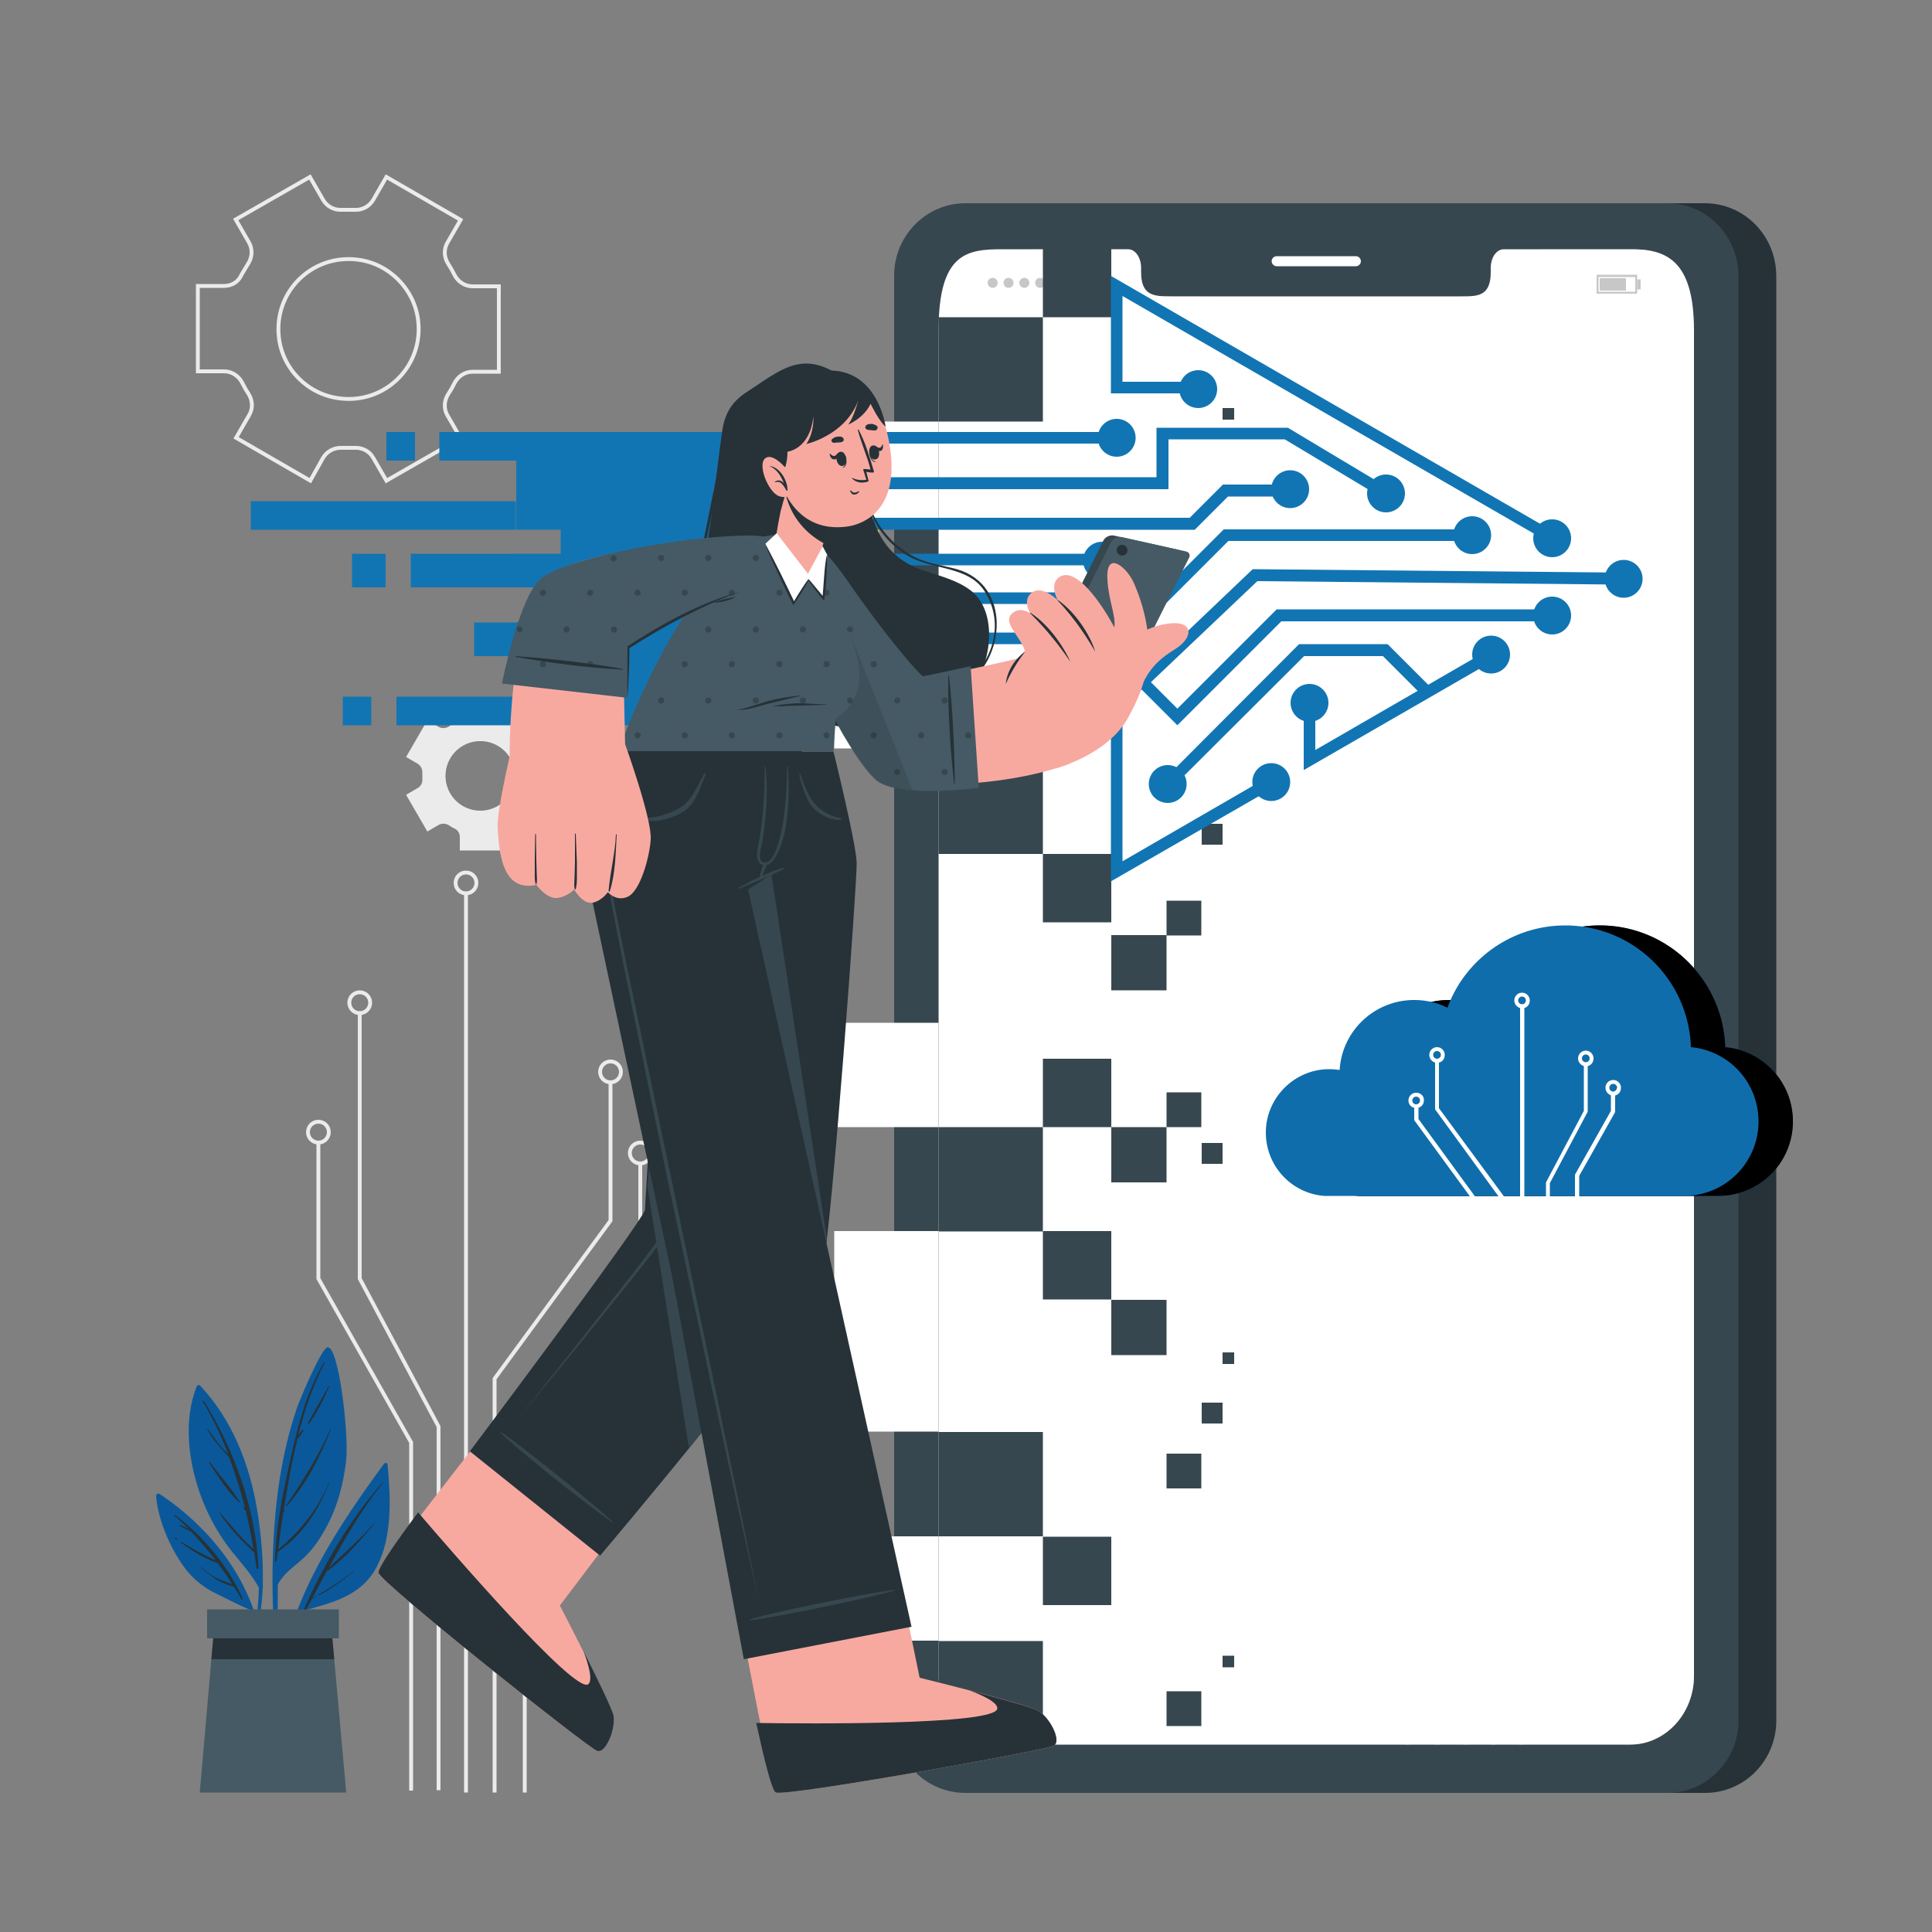<svg xmlns="http://www.w3.org/2000/svg" xmlns:xlink="http://www.w3.org/1999/xlink" viewBox="0 0 500 500" xmlns:v="https://vecta.io/nano"><rect x="0" y="0" width="500" height="500" fill="#808080" stroke="none"/><style><![CDATA[.B{fill:#263238}.C{stroke-miterlimit:10}.D{fill:#37474f}.E{fill:#f7a9a0}.F{fill:#455a64}.G{fill:#0a589a}.H{fill:#ffc727}.I{fill:#1275b3}]]></style><path fill="none" stroke="#ebebeb" d="M83.6 118.5c1-1.7 2.9-2.7 4.9-2.6h1.6 1.6c2-.1 3.9.8 4.9 2.6l3.4 5.9 19.2-11-3.4-5.9c-1-1.7-.9-3.8.2-5.5.6-.9 1.1-1.8 1.6-2.8.9-1.8 2.7-3 4.7-3h6.8V74.1h-6.8c-2 0-3.8-1.2-4.7-3-.5-1-1-1.9-1.6-2.8-1.1-1.7-1.2-3.8-.2-5.5l3.4-5.9L100 45.8l-3.4 5.9c-1 1.7-2.8 2.7-4.8 2.6h-1.7-1.7c-2 .1-3.8-.9-4.8-2.6l-3.4-5.9-19.2 11 3.4 5.9c1 1.7.9 3.8-.1 5.4l-1.8 3C61.7 73 59.9 74 58 74h-6.8v22.1H58c2 0 3.8 1.2 4.7 3 .5 1 1 1.9 1.6 2.8 1.1 1.7 1.2 3.8.2 5.5l-3.4 5.9 19.2 11.1 3.3-5.9zm-11.4-31c-1.5-11.9 8.5-21.8 20.4-20.3 8.1 1 14.6 7.6 15.6 15.6 1.5 11.9-8.5 21.8-20.3 20.3-8.2-1-14.7-7.5-15.7-15.6z" class="C"/><path d="M448.8 339.8l-5.5-9.5-2.9 1.7c-.9.5-1.9.4-2.7-.1-.5-.3-.9-.6-1.4-.8-.9-.4-1.4-1.3-1.4-2.3v-3.4h-11v3.4c0 1-.6 1.9-1.4 2.3-.5.2-1 .5-1.4.8-.8.5-1.9.6-2.7.1l-2.9-1.7-5.5 9.5 2.9 1.7c.9.5 1.3 1.4 1.3 2.4v.8.8c.1 1-.4 1.9-1.3 2.4l-2.9 1.7 5.5 9.5 2.9-1.7c.9-.5 1.9-.4 2.7.1.5.3.9.6 1.4.8.9.4 1.4 1.3 1.4 2.3v3.4h11v-3.4c0-1 .6-1.9 1.4-2.3.5-.2 1-.5 1.4-.8.8-.5 1.9-.6 2.7-.1l2.9 1.7 5.5-9.5-2.9-1.7c-.9-.5-1.3-1.4-1.3-2.4v-.8-.8c-.1-1 .4-1.9 1.3-2.4l2.9-1.7zm-10.5 4.9a9 9 0 1 1-18 0 8.96 8.96 0 0 1 9-9c4.9 0 9 4 9 9zM143.9 195.9l-5.5-9.5-2.9 1.7c-.9.5-1.9.4-2.7-.1-.5-.3-.9-.6-1.4-.8-.9-.4-1.4-1.3-1.4-2.3v-3.4h-11v3.4c0 1-.6 1.9-1.4 2.3-.5.2-1 .5-1.4.8-.8.5-1.9.6-2.7.1l-2.9-1.7-5.5 9.5 2.9 1.7c.9.5 1.3 1.4 1.3 2.4v.8.8c.1 1-.4 1.9-1.3 2.4l-2.9 1.7 5.5 9.5 2.9-1.7c.9-.5 1.9-.4 2.7.1.5.3.9.6 1.4.8.9.4 1.4 1.3 1.4 2.3v3.4h11v-3.4c0-1 .6-1.9 1.4-2.3.5-.2 1-.5 1.4-.8.8-.5 1.9-.6 2.7-.1l2.9 1.7 5.5-9.5-2.9-1.7c-.9-.5-1.3-1.4-1.3-2.4v-.8-.8c-.1-1 .4-1.9 1.3-2.4l2.9-1.7zm-10.6 4.9a9 9 0 1 1-18 0 9 9 0 1 1 18 0z" fill="#ebebeb"/><g fill="none" stroke="#ebebeb"><path d="M372 463.9v-37.1l-30-40.9V350" class="C"/><circle cx="342" cy="347.4" r="2.7"/><path d="M364.2 463.9v-32.2l-29.9-40.8V371" class="C"/><circle cx="334.3" cy="368.4" r="2.7"/><path d="M379.4 463.9v-82.7" class="C"/><circle cx="379.4" cy="378.5" r="2.7"/><path d="M386.5 463.3v-24.1l20.4-38.3v-78.8" class="C"/><circle cx="406.9" cy="319.5" r="2.7"/><path d="M393.6 463.4v-20.1l24-42.4v-45.2" class="C"/><circle cx="417.6" cy="353" r="2.7"/><path d="M128 463.9V356.8l30-40.9V280" class="C"/><circle cx="158" cy="277.4" r="2.7"/><path d="M135.8 463.9V361.7l29.9-40.8V301" class="C"/><circle cx="165.7" cy="298.4" r="2.7"/><path d="M120.6 463.9V231.2" class="C"/><circle cx="120.6" cy="228.5" r="2.7"/><path d="M113.5 463.3v-94.1l-20.4-38.3v-68.8" class="C"/><circle cx="93.1" cy="259.5" r="2.7"/><path d="M106.4 463.4v-90.1l-24-42.4v-35.2" class="C"/><circle cx="82.4" cy="293" r="2.7"/></g><g class="B"><path d="M40.4 463.9h419.3H40.4h0z"/><path d="M441.2 52.6H259.6c-10.1 0-18.4 8.4-18.4 18.7v374c0 10.3 8.2 18.7 18.4 18.7h181.7c10.2 0 18.4-8.4 18.4-18.7v-374c-.1-10.4-8.3-18.7-18.5-18.7zm6.9 381.1c0 9.8-7.4 17.8-16.5 17.8H269.2c-9.1 0-16.5-8-16.5-17.8V85.5c0-20.1 7.4-21 16.5-21h32.5c1.9 0 3.4 2.1 3.4 4.8v1.1c0 6.2 3.4 6.3 7.6 6.3H388c4.2 0 7.6 0 7.6-6.3v-1.1c0-2.7 1.5-4.8 3.4-4.8h32.6c9.1 0 16.5 2.7 16.5 21v348.2z"/></g><path d="M431.5 52.6H249.8c-10.1 0-18.4 8.4-18.4 18.7v374c0 10.3 8.2 18.7 18.4 18.7h181.7c10.2 0 18.4-8.4 18.4-18.7v-374c-.1-10.4-8.3-18.7-18.4-18.7zm6.9 381.1c0 9.8-7.4 17.8-16.5 17.8H259.4c-9.1 0-16.5-8-16.5-17.8V85.5c0-20.1 7.4-21 16.5-21h32.5c1.9 0 3.4 2.1 3.4 4.8v1.1c0 6.2 3.4 6.3 7.6 6.3h75.3c4.2 0 7.6 0 7.6-6.3v-1.1c0-2.7 1.5-4.8 3.4-4.8h32.6c9.1 0 16.5 2.7 16.5 21v348.2z" class="D"/><path d="M350.9 68.9h-20.5c-.7 0-1.3-.6-1.3-1.3h0c0-.7.6-1.3 1.3-1.3h20.5c.7 0 1.3.6 1.3 1.3h0c0 .7-.6 1.3-1.3 1.3zm87.5 16.6v348.2c0 9.8-7.4 17.8-16.5 17.8H259.4c-9.1 0-16.5-8-16.5-17.8V85.5c0-20.1 7.4-21 16.5-21h32.5c1.9 0 3.4 2.1 3.4 4.8v1.1c0 6.2 3.4 6.3 7.6 6.3h75.3c4.2 0 7.6 0 7.6-6.3v-1.1c0-2.7 1.5-4.8 3.4-4.8h32.6c9.2-.1 16.6 2.6 16.6 21z" fill="#fff"/><g fill="#c7c7c7"><path d="M286.3 72.2l-.3.3-.2.2c-.8-.8-1.9-1.3-3-1.3-1.2 0-2.2.4-3 1.3l-.2-.2-.3-.3c.1-.1.3-.2.4-.4l.9-.6c.4-.2.8-.3 1.2-.4.2 0 .4-.1.6-.1h.5.4c.4 0 .8.1 1.1.3.3.1.5.2.8.4.3.1.5.3.7.5a1.38 1.38 0 0 1 .4.3zm-5.5 1.5l-.5-.5c.6-.6 1.2-.9 2-1 1.2-.2 2.2.2 3 1l-.5.5c-.6-.5-1.2-.8-2-.8s-1.5.3-2 .8zm3.5.5l-.5.5c-.3-.3-.6-.4-1-.4a1.53 1.53 0 0 0-1 .4l-.5-.5c.7-.8 2.2-.9 3 0z"/><circle cx="282.8" cy="75.2" r=".4"/><circle cx="256.9" cy="73.2" r="1.3"/><circle cx="261" cy="73.2" r="1.3"/><circle cx="265.1" cy="73.2" r="1.3"/><circle cx="269.2" cy="73.2" r="1.3"/><circle cx="273.3" cy="73.2" r="1.3"/><path d="M423.7 76h-10.5v-4.9h10.5V76zm-10-.5h9.5v-3.8h-9.5v3.8zm.3-3.5h6.8v3.2H414z"/><path d="M423.7 72.3h.9v2.6h-.9z"/></g><g class="D"><path d="M269.9 274h17.7v17.7h-17.7zm0-53h17.7v17.7h-17.7zm0 97.6h17.7v17.7h-17.7z"/><path d="M242.9 291.7h27v27h-27z"/></g><path d="M215.9 264.7h27v27h-27zm0 132.9h27v27h-27zm0-230.9h27v27h-27zm0-57.6h27v27h-27zm0 209.5h27v51.9h-27z" fill="#fff"/><g class="D"><path d="M242.9 370.6h27v27h-27zm0 54.1h27v30.9h-27zm0-230.7h27v27h-27zm0-111.9h27v27h-27zm27 315.6h17.7v17.7h-17.7zm0-235.5h17.7v17.7h-17.7z"/><path d="M269.9 64.4h17.7v17.7h-17.7zM287.6 242h14.3v14.3h-14.3z"/><path d="M301.9 233.1h9v9h-9zm0 49.6h9v9h-9zm0 93.5h9v9h-9zM311 363h5.4v5.4H311zm5.4-13h3v3h-3zm0 78.5h3v3h-3zm0-322.9h3v3h-3zM311 295.8h5.4v5.4H311zm0-82.6h5.4v5.4H311zm-9.1 224.5h9v9h-9zm-14.3-101.3h14.3v14.3h-14.3z"/><path d="M287.6 291.7h14.3V306h-14.3z"/></g><path d="M99.4 378.8c-11.6 15.8-23.8 34-26.7 53.8 0 .3.4.4.5.1 1.4-5.4 3.1-10.7 5.1-15.8 7.6-2.1 15.2-3.8 19.2-11.4 4.1-7.8 3.6-18 2.8-26.5 0-.4-.6-.5-.9-.2z" class="G"/><path d="M78.5 416.8c5.2-11.7 11.9-23.5 20.5-33.1.1-.1.1 0 .1.1-5.6 6.9-9.8 14.3-14 22 3.9-3.9 8.1-7.4 11.7-11.6.1-.1.2 0 .1.1-3.6 4.3-7.6 9.1-12.3 12.3-1.3 2.3-2.5 4.7-3.8 7 .3-.2.6-.3 1-.5.1 0 .1.1.1.1-.4.2-.7.4-1.1.5-.6 1.1-1.2 2.2-1.9 3.3-.2.2-.5 0-.4-.2zm3.9-4.1c3.1-1.8 6.1-3.7 8.9-6 .1-.1.2 0 .1.1-2.8 2.3-5.7 4.4-8.9 6.1-.1.1-.3-.1-.1-.2z" class="B"/><path d="M71.4 429.7c0 .2.4.2.4 0l.1-19.6c1.7-3.4 5.2-5.2 7.7-7.9 1.8-1.9 3.3-4.1 4.6-6.5 3.1-5.5 4.7-11.7 5.4-17.9.7-7-2-29.9-4.9-29.1-1.5.4-6.4 11.8-7.8 15.5-2.1 6.2-3.6 12.6-4.6 19.1-2.3 15.3-2.1 31-.9 46.4z" class="G"/><path d="M71.3 401.6c.4-8.3 2.2-16.6 4-24.6 1.9-8.6 4.1-16.7 8.5-24.4.1-.1.3 0 .2.1-3 5.9-5.2 12.2-6.8 18.7.3-.5.7-.9 1-1.3.1-.2.4 0 .3.2-.4.6-.8 1.4-1.4 2H77c-1.5 6.1-2.6 12.4-3.6 18.7.1-.1.1-.2.2-.2 0-.1.1 0 .1.1-.1.2-.2.4-.4.6-.5 3.2-.9 6.4-1.3 9.5 5.7-4.8 10.5-10.6 13.2-17.6h.1c-2.7 7.3-6.9 13.8-13.4 18.2-.1.8-.2 1.7-.4 2.5 0 .2-.3.1-.3 0 0-.7 0-1.5.1-2.3 0 0-.1-.1 0-.2zm2.7-11.9c4.3-6.5 8.4-12.7 11.5-19.9 0-.1.2 0 .1.1-2.7 7.1-6.4 14.3-11.5 20 0 .1-.2-.1-.1-.2zm5.7-21.5l5.4-9.5c0-.1.2 0 .1.1-1.4 3.3-3.1 6.7-5.2 9.6-.1.1-.4 0-.3-.2zm-.7 1.4h0z" class="B"/><path d="M67 410.9c-.1 4.3-.6 8.6-1.5 12.8.1.5.1.9.2 1.4 1.4-4.7 2.1-9.5 2.3-14.3.1-.1.1-.3 0-.4.2-6.5-.4-13-1.4-19.4-2-12-6.4-23.4-14.8-32.4-.3-.3-.8-.1-.9.2-3.4 8.6-2.2 18.8.7 27.3 1.6 4.6 3.8 9 6.6 13s6.4 7.4 8.8 11.8z" class="G"/><g class="B"><path d="M52.8 362.6c7.9 12.8 13.4 28 14.1 43.2 0 .3-.4.3-.5.1l-.6-4.1c-3.3-3.1-6.6-6.4-9-10.3 0-.1.1-.1.1-.1 2.8 3.3 5.5 6.6 8.7 9.5-.6-3.4-1.2-6.6-2-9.9-.2-.2-.4-.5-.6-.7-.1-.2.1-.4.2-.2l.2.2c-1.1-4.5-2.5-8.8-4.1-13.1-2-2.4-4.3-4.5-5.7-7.4 0-.1.1-.1.1-.1 1.2 1.7 2.3 3.3 3.7 4.9.5.6 1.1 1.2 1.7 1.8-1.8-4.6-3.9-9.1-6.5-13.5-.3-.3 0-.5.2-.3zm1.5 15.8c2.6 3.4 5.5 6.7 7.8 10.3.1.1-.1.2-.2.1-3.1-2.9-5.6-6.8-7.8-10.3 0-.1.2-.2.2-.1z"/><path d="M62.5 389.5l.1.1c.1.1 0 .2-.1.1l-.1-.1c0-.1.1-.2.1-.1z"/></g><path d="M40.4 387.3c.6 6.6 4.1 14.5 8.3 19.6 1.9 2.2 4.2 4 6.8 5.3 2.9 1.4 6 3.1 9 4.3 1.4 3.6 2.5 7.4 3.2 11.4.1-.3.2-.7.3-1-1.9-16.7-12.8-31-26.6-40.2-.5-.4-1.1 0-1 .6z" class="G"/><path d="M45.1 392.2c-.1-.1 0-.3.1-.2 7.3 5.4 13.9 13.3 17.6 21.7.1.2-.2.4-.3.2-.6-1.1-1.3-2.2-2-3.3-3.2-.6-6.1-2.8-8.5-4.9-.1-.1 0-.1.1-.1 1.2 1.1 2.5 2.1 4 2.8 1.3.7 2.7 1.1 4 1.6-1.2-1.9-2.4-3.6-3.7-5.4-3.4-1.2-6.6-3.2-9.5-5.3-.1-.1 0-.2.1-.2 2.9 1.8 5.8 3.3 8.8 4.7-1.9-2.5-4-4.9-6.2-7.3-1.1-.6-2.2-1.1-3.2-1.7-.1 0 0-.2.1-.2.8.3 1.7.7 2.5 1.2-1.2-1.1-2.5-2.4-3.9-3.6zm.3 5.8c.2.1.4.2.5.4.1 0 0 .1-.1.1l-.6-.3c.1-.1.1-.3.2-.2z" class="B"/><path d="M89.6 463.9H51.7l3-34.5.7-7.6h30.4l.7 7.6z" class="F"/><path d="M86.5 429.4H54.7l.7-7.6h30.4z" class="B"/><path d="M53.6 416.5h34.1v7.5H53.6z" class="F"/><g class="I"><path d="M202.2 114.8v8.7H226v3.1h-41.4v7.4H226v32.7h-35.1v8.7H226v12.3h-92.4v-26.6h28.3V152h-28.3v-8.7h11.5v-6.2h-11.5v-25.3H226v3z"/><path d="M224.5 114.8v-3H289v3h-61.5 0z"/></g><path d="M224.5 123.5h3v3h-3zm0 10.5h3v32.7h-3z" class="H"/><g class="I"><path d="M329.7 203.7l-4 2.4-38.2 22v-40.4h-63v-12.3h3v9.3h63v38.2l33.7-19.5 4-2.3zm7.7-4.4v-17.5h3v12.3l43.6-25.2 1.6 2.6zm60.1-60.9l-107-61.8v22.2h19.6v3h-22.6V71.4L399 135.8zm-38-12L358 129l-4-2.4-21.5-12.9h-30.1v12.9H226v-3.1h73.3v-12.8h34l22.2 13.3z"/><path d="M295.8 178.5h-72.6v-3h71.4l29.6-28.2 96 .9v3.1l-94.8-.9z"/><circle cx="358.7" cy="127.7" r="4.9"/><circle cx="333.9" cy="126.6" r="4.9"/><circle cx="381" cy="138.5" r="4.9"/><circle cx="401.7" cy="139.3" r="4.9"/><circle cx="329" cy="202.4" r="4.9"/><circle cx="302.2" cy="202.9" r="4.9"/><circle cx="401.7" cy="159.3" r="4.9"/><circle cx="338.9" cy="181.9" r="4.9"/><circle cx="385.9" cy="169.4" r="4.9"/><circle cx="420.2" cy="149.8" r="4.9"/><circle cx="289" cy="113.3" r="4.9"/><circle cx="285.2" cy="145.1" r="4.9"/><circle cx="310.1" cy="100.7" r="4.9"/><path d="M309.2 137.1H226V134h81.9l8.6-8.6h16.2v3.1h-14.9zm67.7-.1v3h-59l-26.7 26.7h-66.8v-3H290l26.7-26.7zm-312-7.3h68.6v7.4H64.9zm37.7 50.6h31v7.4h-31zm11.1-68.5h19.9v7.4h-19.9zm-13.7 0h7.4v7.4H100zm-11.3 68.5h7.4v7.4h-7.4zm34-19.2h39.2v8.7h-39.2zm-16.4-17.8h27.3v8.7h-27.3zm-15.2 0h8.7v8.7h-8.7zm135.2 0H283v3h-56.7z"/></g><circle cx="239.8" cy="154.7" r="4.9" class="H"/><path d="M244 153.3h56.7v3H244zm60.7 34.4l-10.1-10.1 2.1-2.2 8 8 25.7-25.7h71.3v3.1h-70.1zm-1.4 16.2l-2.1-2.1 35-35.1h22.9l11.3 11.3-2.1 2.2-10.4-10.4h-20.4z" class="I"/><use xlink:href="#B" class="G"/><use xlink:href="#B" opacity=".1"/><use xlink:href="#B" x="-8.9" fill="#106dac"/><g fill="#fff"><path d="M389.2 309.6h-1.4l-16.4-22.5v-12.6h1v12.3z"/><path d="M371.9 271c-1.1 0-2 .9-2 2 0 .9.6 1.7 1.5 2 .2.1.4.1.5.1.2 0 .4 0 .5-.1.9-.2 1.5-1 1.5-2 0-1.1-.9-2-2-2zm0 3c-.5 0-1-.4-1-1 0-.5.4-1 1-1 .5 0 1 .4 1 1s-.5 1-1 1zm9.8 35.6h-1.3L366 289.9v-3.6h1.1v3.3z"/><path d="M366.5 282.8c-1.1 0-2 .9-2 2 0 .9.6 1.7 1.5 1.9.2.1.4.1.5.1.2 0 .4 0 .5-.1.9-.2 1.5-1 1.5-1.9.1-1.1-.8-2-2-2zm0 3c-.5 0-1-.4-1-1 0-.5.4-1 1-1 .5 0 1 .4 1 1 0 .5-.4 1-1 1zm26.9-25.4h1.1v49.2h-1.1z"/><path d="M393.9 256.9c-1.1 0-2 .9-2 2 0 .9.6 1.7 1.5 2 .2.1.4.1.5.1.2 0 .4 0 .5-.1.9-.2 1.5-1 1.5-2 0-1.1-.9-2-2-2zm0 3c-.5 0-1-.4-1-1 0-.5.4-1 1-1 .5 0 1 .4 1 1 0 .5-.4 1-1 1zm17 15.5v12.3l-9.8 18.5v3.4h-1V306l9.8-18.5v-12.1z"/><path d="M410.4 271.9c-1.1 0-2 .9-2 2 0 .9.6 1.7 1.5 2 .2 0 .3.1.5.1s.4 0 .5-.1c.9-.2 1.5-1 1.5-2 0-1.1-.9-2-2-2zm0 3c-.5 0-1-.4-1-1 0-.5.4-1 1-1 .5 0 1 .4 1 1s-.5 1-1 1zm7.6 8.1v4.8l-9.3 16.5v5.3h-1.1V304l9.3-16.5V283z"/><path d="M417.5 279.5c-1.1 0-2 .9-2 2 0 .9.6 1.7 1.5 2a.9.9 0 0 0 .5.1c.2 0 .4 0 .5-.1.9-.2 1.5-1 1.5-2 0-1.1-.9-2-2-2zm0 3c-.5 0-1-.4-1-1 0-.5.4-1 1-1 .5 0 1 .4 1 1-.1.5-.5 1-1 1z"/></g><g class="B"><path d="M184.3 132.2c-1.3 10.2-4.5 22.3-.9 32.4 2.8 7.9 9.6 13.6 16.8 17.4 15.8 8.5 38.6 11.2 51.3-4.1 5.1-6.1 6.9-19.6-.3-25.1-3.7-2.8-8.3-3.8-12.6-5.3-5.7-2-9.6-5.6-11.9-11.2-4.4-10.9-2.8-18.6-2.9-30 0-2.1-.4-4.3-2.3-6.2-1.6-2-3.9-3.4-6.5-4.3-2.1-1.1-4.4-1.8-6.8-1.7-5.1.1-10.3 4.4-14.4 7-4.2 2.6-6.2 5.6-6.9 10.5-1 6.8-1.7 13.7-2.6 20.6z"/><path d="M182.7 136.9l5.6-27.9c0-.1.1 0 .1 0l-4 23c-1.4 7.5-3.4 15.1-4.1 22.8-1.7 17.1 15.4 25.4 30 25.7.7 0 .6 1.1-.1 1-12.8-.7-27.8-6.2-30.5-20.4-1.6-7.7 1.5-16.6 3-24.2zm40.4-31.6c0-.2.3-.2.3 0-.3 9.4-1.5 20.4 3.2 29 2.3 4.2 5.9 7.7 10.2 9.9 3.4 1.7 7.2 2.1 10.8 3.1 14.2 4 12.8 23.5 1.8 30.3-.2.1-.5-.3-.3-.4 7.8-5.3 11.1-15.8 5.7-24.2-4.3-6.7-13.8-5.4-20.1-9.3-13.2-8.1-12.9-24.8-11.6-38.4z"/></g><path d="M154.5 453.1c-2.4-.8-55.5-43.1-56.5-46-.4-1.1 40.6-53 40.6-53l32.6 26.6-26.3 34.8s13.1 25.3 13.9 28.6c.6 3.2-2 9.9-4.3 9z" class="E"/><path d="M150.1 425.4c-.1-.1-.2-.2-.1-.3 0 0 0 .1.1.3z" class="H"/><path d="M154.5 453.1c-2.4-.8-55.5-43.1-56.5-46-.4-1 4.1-7.5 10.2-15.7 8.3 9.7 40.4 46.9 44 44.5 1.4-1-.1-5.7-1.2-8.6 3.6 7.1 7.4 15 7.8 16.7.6 3.3-2 10-4.3 9.1zm-32.9-77.5l33.7 27s55.8-65.8 57.8-75.7c2.3-11.2 8.8-99.3 8.6-103.7-.2-5.3-6-28.7-6-28.7H174l-7.1 118.7c-1.3 3.8-45.3 62.4-45.3 62.4z" class="B"/><g class="D"><path d="M158.6 393.9c-5.4-5.2-26.4-21.9-29-23.3-.1 0-.1.1-.1.1 1.9 2.3 19.8 16.9 29 23.3.1.1.2-.1.1-.1zm59.3-182.1c-.6-.2-1.1-.2-1.7-.4l-1.8-.7c-1.1-.6-2.2-1.3-3.2-2.3s-1.8-2.4-2.5-4c-.4-.8-2.1-5.3-2.1-5.4s-.2 0-.2.1c.1.6 1.3 4.5 1.6 5.5.7 1.8 1.4 3.5 2.6 4.6 1.1 1.1 2.3 1.9 3.6 2.4.6.3 1.3.4 1.9.5s1.2.2 1.7-.1c.2 0 .1-.2.1-.2zm-37-15.3l-.9 23.1-1 23.1-2.2 46.2-1.3 23.1-.2 2.9c0 .1 0 .2-.1.4-.1.1-.1.3-.2.4-.1.2-.3.4-.4.6-.3.4-.5.8-.8 1.2l-3.4 4.7c-2.3 3.1-4.7 6.1-7.1 9.1l-14.5 18-14.7 17.8 14.4-18.1 14.3-18.2c2.4-3 4.7-6.1 7-9.2 1.2-1.5 2.3-3.1 3.4-4.7.3-.4.5-.8.8-1.2.2-.4.6-.8.5-1.1.1-.9.2-1.9.2-2.8l1.2-23.1 2.4-46.2 1.3-23.1 1.3-22.9z"/><path d="M214 320.7l-.8 6.1c-1.1 5.5-19.3 28.8-34.9 48l-10.7-67.5c1.9-24 6.4-112.9 6.4-112.9h20.8L214 320.7z"/></g><path d="M272.7 451.8c-2.2 1.2-69.1 13.2-71.9 12.1-1.1-.4-13.1-65.5-13.1-65.5l41.5-7 8.8 42.8s27.7 6.8 30.6 8.5c3 1.6 6.3 7.9 4.1 9.1z" class="E"/><path d="M249 436.8c-.2 0-.3-.1-.3-.1s.1 0 .3.1z" class="H"/><path d="M272.7 451.8c-2.2 1.2-69.1 13.2-71.9 12.1-1-.4-2.9-8-5.1-18 12.7.2 61.9.6 62.4-3.7.2-1.7-4.4-3.7-7.2-4.7 7.6 2 16.1 4.3 17.7 5.2 3 1.6 6.3 7.9 4.1 9.1zm-65.2-257.3s-1.1 17.9-6 30.6l-7.9 5.1L235.9 421l-43.4 8.4-18.5-98.8L152.4 229c-1.7-10.3 7.8-34.6 7.8-34.6h47.3z" class="B"/><g class="D"><path d="M231.5 411.4c-11.9 1.8-34.8 6.6-37.6 7.8-.1 0 0 .2 0 .1 3 0 30.9-5.6 37.6-7.7.2 0 .1-.2 0-.2zm-66-199.6c.9-.2 1.8-.1 2.7-.2s1.9-.3 2.8-.5c1.7-.5 3.4-1.1 4.9-2 1.6-.9 2.6-2.3 3.6-3.8.5-.8 2.8-5.2 2.8-5.2.1-.1.3 0 .3.1-.1.6-1.6 4.4-2.1 5.4-.9 1.8-2 3.4-3.7 4.5-1.7 1-3.6 1.7-5.5 2.1-1 .2-2 .3-3 .3-.9 0-1.9.1-2.8-.3-.2-.2-.1-.4 0-.4zm37 12.8c-4 1.3-7.8 3.2-11.4 5.2-.1.1-.1.3.1.2 3.9-1.6 7.8-3.2 11.5-5 .3-.1.1-.5-.2-.4zm1.4-26.3c0-.1-.2-.2-.2 0 0 4.6-.3 8.6-.8 12.8-.2 2-1.9 12.9-5.3 12.1-.6-.1-.9-.7-.9-1.6-.1-1 .3-2.3.5-3.3a81.42 81.42 0 0 0 .9-6.9c.4-4.3.5-8.6 0-12.9 0-.1-.2-.1-.2 0 0 6-.3 11.9-1.2 17.8-.5 2.8-1.9 7.1 1 7.6 3 .5 5-6.7 5.4-8.6 1.1-5.6 1.2-11.5.8-17z"/><path d="M197.7 223.4c-.3.7-.6 1.5-.8 2.3-.2.6-.4 1.2-.3 1.9 0 .1.2.1.2.1.4-.5.6-1.2.8-1.8l.8-2.1c.2-.6-.5-.8-.7-.4zm-34-28.9c-1.2 4.5-2.3 9.1-3.3 13.6-1 4.6-2 9.2-2.6 13.8l-.2 1.7c0 .6 0 1.2-.1 1.7l.5 3.4 1.3 6.9 2.8 13.8 11.5 55 11.5 55 5.7 27.5 5.6 27.5-6.1-27.4-6-27.5-11.7-55-11.3-55.1-2.7-13.8-1.2-6.9-.5-3.5c0-1.2.1-2.4.3-3.5.7-4.7 1.7-9.2 2.8-13.8 1.3-4.4 2.5-8.9 3.7-13.4z"/></g><path d="M204.6 152.4c5 25.4 17.9 47.7 25.4 49.5 10.8 2.5 33.5.9 46.8-4.3 3.7-1.5-5.7-29.3-9.8-28.1-5 1.5-27.8 6.2-28.3 6.2-1.1 0-18.5-23.1-22.7-29.1-7.6-11-14.1-8-11.4 5.8z" class="E"/><path d="M285.6 139.8l-15.2 30.4c-.6.9-.2 1.7.7 1.9l16.6 3.7c.9.2 2.1-.3 2.7-1.2l15.2-30.4c.6-.9.2-1.7-.7-1.9l-16.6-3.7c-1-.2-2.2.3-2.7 1.2z" class="D"/><path d="M287.6 140.2l-15.2 30.4c-.6.9-.2 1.7.7 1.9l16.6 3.7c.9.2 2.1-.3 2.7-1.2l15.2-30.4c.6-.9.2-1.7-.7-1.9l-16.6-3.7c-1-.2-2.2.4-2.7 1.2z" class="F"/><circle cx="290.4" cy="142.4" r="1.4" class="B"/><g class="E"><path d="M292.6 182.5c4.4-7.5 4.4-10.1 11.5-14.5 4.7-2.9 4.8-7.1-.8-6.7-9.3.6-17 9.1-18.8 12.8l8.1 8.4z"/><path d="M273.1 198.9s13.9-3.6 19.1-13.6c3-5.7 8.9-16.6 1.3-34.3-1.8-4.2-7.4-8.9-6.9-1 .3 5.6 2.2 9.1 1.8 12.4 0 0-7.8-5.1-11.9-3.2-1.8.9-6.8 3.4-10.4 5.9 0 0 .3.9.9 2 0 0-3.8 2-5.7 8.2l11.8 23.6z"/><path d="M293.1 180.5c-.3-3.4-1-10.5-3.7-16.1-2.9-6.2-10.2-17.5-14.8-15.3-3.4 1.6-.9 6.2-.9 6.2s-4-4-6.7-1.9c-2.5 1.9-.4 5.3-.4 5.3s-2.8-2-4.9.3c-2.4 2.8 3.9 6.6 3.9 11.5 0 1.2 27.5 10 27.5 10z"/></g><path d="M283.4 168.6c-.8-3.1-4.4-9.7-9.6-13.3-.1-.1-.2 0-.1.1 4.8 5 8.3 10.7 9.7 13.2zm-6.4 2.7c-1-2.6-5-9.3-10.3-12.7-.1-.1-.2 0-.1.1 5.2 5.1 8.9 10.3 10.4 12.6 0 .1 0 .1 0 0zm-11.7-2.7c-2 2.7-3.7 5.4-5 8.4.3-3.3 2.3-6.4 5-8.4h0z" class="B"/><path d="M251.2 172.4l2.1 31.5s-20.8 2.8-26.5-2-19-28.1-22.2-46.6 3.4-21.3 14.3-5.6c10.8 15.7 19.5 25.4 20 25.3.5 0 12.3-2.6 12.3-2.6z" class="F"/><path d="M207.8 143.7c.4 0 .8.3.8.8 0 .4-.3.8-.8.8-.4 0-.8-.3-.8-.8s.3-.8.8-.8zm-.8 19.2c0 .4.3.8.8.8.4 0 .8-.3.8-.8 0-.4-.3-.8-.8-.8s-.8.4-.8.8zm12.2 0c0 .4.3.8.8.8.4 0 .8-.3.8-.8 0-.4-.3-.8-.8-.8-.4 0-.8.4-.8.8zm-6.1-9.5c0 .4.3.8.8.8.4 0 .8-.3.8-.8s-.3-.8-.8-.8-.8.4-.8.8zm6.1 27.9c0 .4.3.8.8.8.4 0 .8-.3.8-.8s-.3-.8-.8-.8c-.4 0-.8.4-.8.8zm12.2 0c0 .4.3.8.8.8.4 0 .8-.3.8-.8s-.3-.8-.8-.8c-.4 0-.8.4-.8.8zm12.3 0c0 .4.3.8.8.8.4 0 .8-.3.8-.8s-.3-.8-.8-.8-.8.4-.8.8zm-30.6-9.4c0 .4.3.8.8.8.4 0 .8-.3.8-.8s-.3-.8-.8-.8-.8.3-.8.8zm12.2 0c0 .4.3.8.8.8s.8-.3.8-.8-.3-.8-.8-.8-.8.3-.8.8zm25 .7c.1 0 .2.1.3.1.2 0 .4-.1.6-.3-.2 0-.5.1-.9.2zm-18.9 27.2c0 .4.3.8.8.8.4 0 .8-.3.8-.8 0-.4-.3-.8-.8-.8-.4 0-.8.3-.8.8zm12.3 0c0 .4.3.8.8.8.4 0 .8-.3.8-.8 0-.4-.3-.8-.8-.8s-.8.3-.8.8zm-18.4-9.5c0 .4.3.8.8.8s.8-.3.8-.8c0-.4-.3-.8-.8-.8s-.8.4-.8.8zm12.3 0c0 .4.3.8.8.8.4 0 .8-.3.8-.8 0-.4-.3-.8-.8-.8s-.8.4-.8.8zm12.2 0c0 .4.3.8.8.8s.8-.3.8-.8c0-.4-.3-.8-.8-.8s-.8.4-.8.8z" class="D"/><path d="M245.6 174.9c0-.1-.2-.1-.2 0-.1 9.3.5 18.6 1.5 27.8 0 .1.2.1.2 0-.1-9.3-.5-18.6-1.5-27.8z" class="B"/><path opacity=".1" d="M236.2 204.6c-3.9-.3-7.5-1-9.5-2.6-5.7-4.8-19-28.1-22.2-46.6-2.3-13.4.5-18.5 6.3-14.5l25.4 63.7z"/><path d="M216.3 185.9l-.6 8.5h-55.6s12.1-36.1 31.7-52.4c8.5-7.1 17.9-2.4 21.6 4.7.9 1.8 9 20.8 9 28 .1 7.9-6.1 11.2-6.1 11.2z" class="F"/><path d="M195.5 143.7c.4 0 .8.3.8.8 0 .4-.3.8-.8.8-.4 0-.8-.3-.8-.8.1-.5.4-.8.8-.8zm11.5.7c0 .4.3.8.8.8.4 0 .8-.3.8-.8 0-.4-.3-.8-.8-.8-.5.1-.8.4-.8.8zm-24.5 18.5c0 .4.3.8.8.8.4 0 .8-.3.8-.8 0-.4-.3-.8-.8-.8-.4 0-.8.4-.8.8zm12.3 0c0 .4.3.8.8.8.4 0 .8-.3.8-.8 0-.4-.3-.8-.8-.8s-.8.4-.8.8zm12.2 0c0 .4.3.8.8.8.4 0 .8-.3.8-.8 0-.4-.3-.8-.8-.8s-.8.4-.8.8zm12.5-.7c-.2.1-.3.4-.3.6 0 .4.4.8.8.8-.1-.4-.3-.9-.5-1.4zm-30.9-8.8c0 .4.3.8.8.8.4 0 .8-.3.8-.8s-.3-.8-.8-.8c-.4 0-.8.4-.8.8zm12.3 0c0 .4.3.8.8.8.4 0 .8-.3.8-.8s-.3-.8-.8-.8-.8.4-.8.8zm12.2 0c0 .4.3.8.8.8.4 0 .8-.3.8-.8s-.3-.8-.8-.8-.8.4-.8.8zm-42.8 27.9c0 .4.3.8.8.8.4 0 .8-.3.8-.8s-.3-.8-.8-.8-.8.4-.8.8zm12.2 0c0 .4.3.8.8.8.4 0 .8-.3.8-.8s-.3-.8-.8-.8c-.4 0-.8.4-.8.8zm12.3 0c0 .4.3.8.8.8.4 0 .8-.3.8-.8s-.3-.8-.8-.8-.8.4-.8.8zm12.2 0c0 .4.3.8.8.8.4 0 .8-.3.8-.8s-.3-.8-.8-.8-.8.4-.8.8zm13-.8c-.4 0-.8.4-.8.8s.4.8.8.8c.1 0 .3 0 .4-.1.1-.2.3-.4.4-.6h0c0-.5-.4-.9-.8-.9zm-43.6-8.6c0 .4.3.8.8.8.4 0 .8-.3.8-.8s-.3-.8-.8-.8c-.4 0-.8.3-.8.8zm12.2 0c0 .4.3.8.8.8.4 0 .8-.3.8-.8s-.3-.8-.8-.8c-.4 0-.8.3-.8.8zm12.3 0c0 .4.3.8.8.8.4 0 .8-.3.8-.8s-.3-.8-.8-.8-.8.3-.8.8zm12.2 0c0 .4.3.8.8.8.4 0 .8-.3.8-.8s-.3-.8-.8-.8-.8.3-.8.8zm-48.9 18.4c0 .4.3.8.8.8.4 0 .8-.3.8-.8 0-.4-.3-.8-.8-.8s-.8.4-.8.8zm12.2 0c0 .4.3.8.8.8.4 0 .8-.3.8-.8 0-.4-.3-.8-.8-.8-.4 0-.8.4-.8.8zm12.2 0c0 .4.3.8.8.8.4 0 .8-.3.8-.8 0-.4-.3-.8-.8-.8-.4 0-.8.4-.8.8zm12.3 0c0 .4.3.8.8.8.4 0 .8-.3.8-.8 0-.4-.3-.8-.8-.8s-.8.4-.8.8zm12.2 0c0 .4.3.8.8.8.4 0 .8-.3.8-.8 0-.4-.3-.8-.8-.8s-.8.4-.8.8z" class="D"/><path d="M207 180c-2.7.3-5.5.7-8.1 1.4l-3.9 1.2-1.9.6c-.7.2-1.4.4-2.1.4-.1 0-.1.1 0 .1.7 0 1.3 0 2-.1.6-.1 1.3-.2 1.9-.4l4-1.1 8.2-2c.1.1 0-.2-.1-.1zm6.8 2.3l-6.8-.3c-1.1 0-2.3.1-3.4.2-.5.1-1.1.1-1.6.2l-1.8.3c-.1 0-.1.1 0 .1.6-.1 1.1 0 1.7 0s1.1 0 1.7-.1l3.4-.1 6.8-.2c.1.1.1-.1 0-.1z" class="B"/><g class="E"><path d="M195.3 139.6c-25.8.5-51.8 5-55.9 11.7-5.6 9-7.6 32-7.5 45.1 0 3.8 29.9 2.9 29.9-1.2 0-5-.7-28.6-.5-29.1.3-1 27.2-13.6 33.7-16.5 10.7-4.8 11.7-10.2.3-10z"/><path d="M162.4 232.1c-2.9 1.3-5.1-1.2-5.1-1.2s-1.4 2.1-3.8 2.7c-2.7.6-4.9-3.4-4.9-3.4s-1.8 1.9-4.4 2.2c-2.7.3-5.4-3.4-5.4-3.4s-2.7.8-5.1-.5c-4.1-2.3-4.6-9.4-4.9-14s3-17.8 3.4-20.4l29.3-2.3s7.3 20.1 6.9 25.5c-.3 4.5-2.7 13.4-6 14.8z"/></g><path d="M157.8 230.7c1.5-4.8 1.5-9.7 1.8-14.7 0-.1-.2-.1-.2 0-.2 4.9-1.5 9.7-1.9 14.6 0 .1.2.2.3.1zm-8.8-.6c.3-1.1.3-2.3.3-3.4v-3.6l-.3-7.3c0-.1-.2-.1-.2 0v7.2l-.1 3.6c0 1.1-.2 2.3 0 3.4 0 .2.3.2.3.1zm-10.2-1.2c.3-.9.1-2.1.1-3.1l-.1-3.3-.1-6.6c0-.1-.2-.1-.2 0l-.1 6.7v3.3c0 .9-.1 2.1.3 3h.1z" class="B"/><path d="M162.4 180.6l-32.5-3.7s4.4-22.4 10.1-27.2 33.9-10.7 52.6-11.1c16.7-.4 13.1 9.2.4 13.8-17.9 6.6-30.3 14.6-30.4 15.1.1.6-.2 13.1-.2 13.1z" class="F"/><path d="M158.8 143.7c.4 0 .8.3.8.8 0 .4-.3.8-.8.8s-.8-.3-.8-.8c.1-.5.4-.8.8-.8zm11.5.7c0 .4.3.8.8.8.4 0 .8-.3.8-.8 0-.4-.3-.8-.8-.8-.5.1-.8.4-.8.8zm12.2 0c0 .4.3.8.8.8.4 0 .8-.3.8-.8 0-.4-.3-.8-.8-.8-.4.1-.8.4-.8.8zm12.3 0c0 .4.3.8.8.8.4 0 .8-.3.8-.8 0-.4-.3-.8-.8-.8-.5.1-.8.4-.8.8zm-60.4 17.7c-.3 0-.5.1-.6.3 0 .1-.1.3-.1.4h0c0 .4.4.8.8.8s.8-.3.8-.8c-.1-.3-.5-.7-.9-.7zm11.4.8c0 .4.3.8.8.8.4 0 .8-.3.8-.8 0-.4-.3-.8-.8-.8-.4 0-.8.4-.8.8zm12.3 0c0 .4.3.8.8.8s.8-.3.8-.8c0-.4-.3-.8-.8-.8s-.8.4-.8.8zm13-.8c-.4 0-.7.3-.8.7l1.1-.6c-.1-.1-.2-.1-.3-.1zm-31.4-8.7c0 .4.3.8.8.8.4 0 .8-.3.8-.8s-.3-.8-.8-.8c-.4 0-.8.4-.8.8zm12.2 0c0 .4.3.8.8.8.4 0 .8-.3.8-.8s-.3-.8-.8-.8c-.4 0-.8.4-.8.8zm12.3 0c0 .4.3.8.8.8.4 0 .8-.3.8-.8s-.3-.8-.8-.8-.8.4-.8.8zm12.2 0c0 .4.3.8.8.8.4 0 .8-.3.8-.8s-.3-.8-.8-.8c-.4 0-.8.4-.8.8zm13-.8c-.4 0-.8.4-.8.8 0 .3.1.5.3.6.4-.2.8-.3 1.2-.5v-.2c.1-.3-.3-.7-.7-.7zm-49.7 19.3c0 .4.3.8.8.8.4 0 .8-.3.8-.8s-.3-.8-.8-.8c-.4 0-.8.3-.8.8zm12.2 0c0 .4.3.8.8.8.4 0 .8-.3.8-.8s-.3-.8-.8-.8c-.4 0-.8.3-.8.8z" class="D"/><g class="B"><path d="M161.1 173.3c.1 0 .1-.2 0-.2-9.1-1.6-18.4-2.6-27.6-3.3-.1 0-.1.2 0 .2 9.1 1.6 18.3 2.8 27.6 3.3zm1.3 7.3c-.1-3.8 0-9.3 0-13.1 0-.2 0-.1.1-.3 9-5.9 18.6-11.1 29-14.1-10.1 3.8-19.6 8.9-28.7 14.7l.1-.3c0 3.9-.2 9.3-.5 13.1h0z"/><path d="M184.6 156c1.9-.8 3.8-1.2 5.8-1.5-1.8 1-3.8 1.4-5.8 1.5h0z"/></g><path d="M200.6 140.7c.1 1.1 4.5 8.9 9.6 9.3 1.6.1 2.7-8.8 2.7-8.8l.2-.6 3.2-9-10-8.3-1.5-1.1-1.6 5.7c0 .1-.1.3-.1.4-.1.2-.1.3-.1.5-.1.5-.3.9-.4 1.4-.1.4-.2.7-.3 1.1s-.2.8-.3 1.1c-.8 3.9-1.4 7.9-1.4 8.3z" class="E"/><path d="M203.3 127.8c1.8 7.7 7.3 11.4 9.9 12.8l3.2-9-10-8.3-1.5-1.1c-.1-.1-.8 2.4-1.6 5.6z" class="B"/><path d="M230.3 115.6c2.6 16.6-7.1 20-10.6 20.6-3.2.5-14.4 1.8-18.7-14.4s2.6-22.7 10-24.2c7.3-1.7 16.7 1.4 19.3 18z" class="E"/><g class="B"><path d="M226.5 111.4c-.4 0-.8 0-1.2-.1-.4 0-.8 0-1.2-.3-.2-.2-.2-.5-.1-.7.3-.5.9-.6 1.4-.6.6 0 1 .2 1.5.5.5.4.1 1.1-.4 1.2zm-10.7 3.2c.4 0 .8-.1 1.2-.1s.8 0 1.2-.3c.2-.2.2-.5.1-.7-.3-.5-.9-.6-1.4-.5-.6 0-1 .2-1.5.6-.5.3-.1 1 .4 1zm3 3.3l-.1.1c.2 1.1.3 2.4-.6 3v.1c1.2-.4 1.1-2.1.7-3.2z"/><path d="M217.6 116.9c-1.8.2-1.3 3.8.4 3.7 1.6-.2 1.1-3.8-.4-3.7z"/><path d="M216.9 117.2c-.3.3-.6.7-.9.8-.4.1-.8-.2-1.2-.6 0 0-.1 0-.1.1.1.7.5 1.4 1.2 1.4s1.1-.7 1.2-1.4c.1-.2-.1-.4-.2-.3zm8.1-.5s.1 0 .1.1c.1 1.1.4 2.4 1.5 2.7v.1c-1.3-.1-1.7-1.8-1.6-2.9z"/><path d="M225.8 115.3c1.8-.4 2.4 3.3.8 3.6-1.7.4-2.3-3.2-.8-3.6z"/><path d="M226.6 115.5c.3.1.7.4 1 .4.4 0 .6-.5.8-.9h.1c.1.7 0 1.5-.6 1.7s-1.1-.3-1.4-1c-.1-.1 0-.3.1-.2zm-6.5 11.4c.3.2.6.6 1 .6s.8-.2 1.2-.4c0 0 .1 0 .1.1-.3.5-.8.8-1.4.8-.5 0-.8-.5-1-.9 0-.2.1-.3.1-.2zm4.1-4.8l.6 2.4c0 .1-.2.1-.4.2-1.4.4-2.9.2-3.9-.9-.1-.1 0-.2.1-.1 1.2.6 2.4.6 3.6.5 0-.2-.9-2.8-.8-2.8.4-.1 1.3.1 1.9.1-.9-3.5-2.4-6.8-3.3-10.2 0-.1.1-.2.2-.1 1.8 3.3 2.9 7.3 4 10.9.1.4-1.6.1-2 0zm-23.2.9c2.9-.1 2.8-6.1 2.8-6.1s5.8-.6 6.7-9.1c0 0 .3 3.9-1.8 7.1 0 0 10-2.2 13.4-11.2 0 0-1.2 4.5-2.6 6.2 0 0 4.1-1.7 5.8-5.4 0 0 2.3 4.7 3.9 5.9 0 0-2.4-17.7-18.7-14 0 0-10.2 1.9-13 10.4-2.8 8.7 3.5 16.2 3.5 16.2z"/></g><path d="M204.3 122.3s-3.8-5.2-6.1-3.8c-2.4 1.4.6 8.9 3.4 9.9s3.8-1.6 3.8-1.6l-1.1-4.5z" class="E"/><path d="M199.1 120.6s0 .1 0 0c2 .8 3 2.6 3.8 4.5-.6-.7-1.4-1.1-2.4-.4-.1 0 0 .1.1.1.8-.2 1.4-.1 1.9.6.4.4.7 1 1 1.5.1.2.4.1.3-.1 0-2.5-2-6-4.7-6.2z" class="B"/><path fill="#fff" d="M212.9 141.4l-3.8 7.1L201 138l-2.9 2.7s7.3 15.8 7.4 15.2l3.8-6 3.9 4.9.9-11.2-1.2-2.2z"/><path d="M213.9 149.3l.2-5.6c0-.1-.1-.1-.1 0-.6 1.7-.9 8.8-1.1 10.5-.2-.2-3.6-4.4-3.7-4.3-.8.9-3.5 5.3-3.7 5.7-1.2-2.5-5.6-11.7-7.1-14.1 0-.1-.1 0-.1.1 1 2.6 6.9 15 7 15 .1.1 3.5-5.3 3.9-6.4.6.9 4 5.5 4.1 5.2.3-1.8.5-4.2.6-6.1z" class="B"/><defs ><path id="B" d="M336.5 293.1c0 8.7 6.7 15.8 15.2 16.4h0 93a19.25 19.25 0 0 0 19.3-19.3 19.26 19.26 0 0 0-17.5-19.2c-.6-17.5-14.9-31.5-32.5-31.5-14 0-26 8.9-30.5 21.3-2.6-1.3-5.5-2-8.6-2-10.3 0-18.7 8-19.3 18.1-.9-.1-1.8-.2-2.7-.2-9 0-16.4 7.4-16.4 16.4z"/></defs></svg>